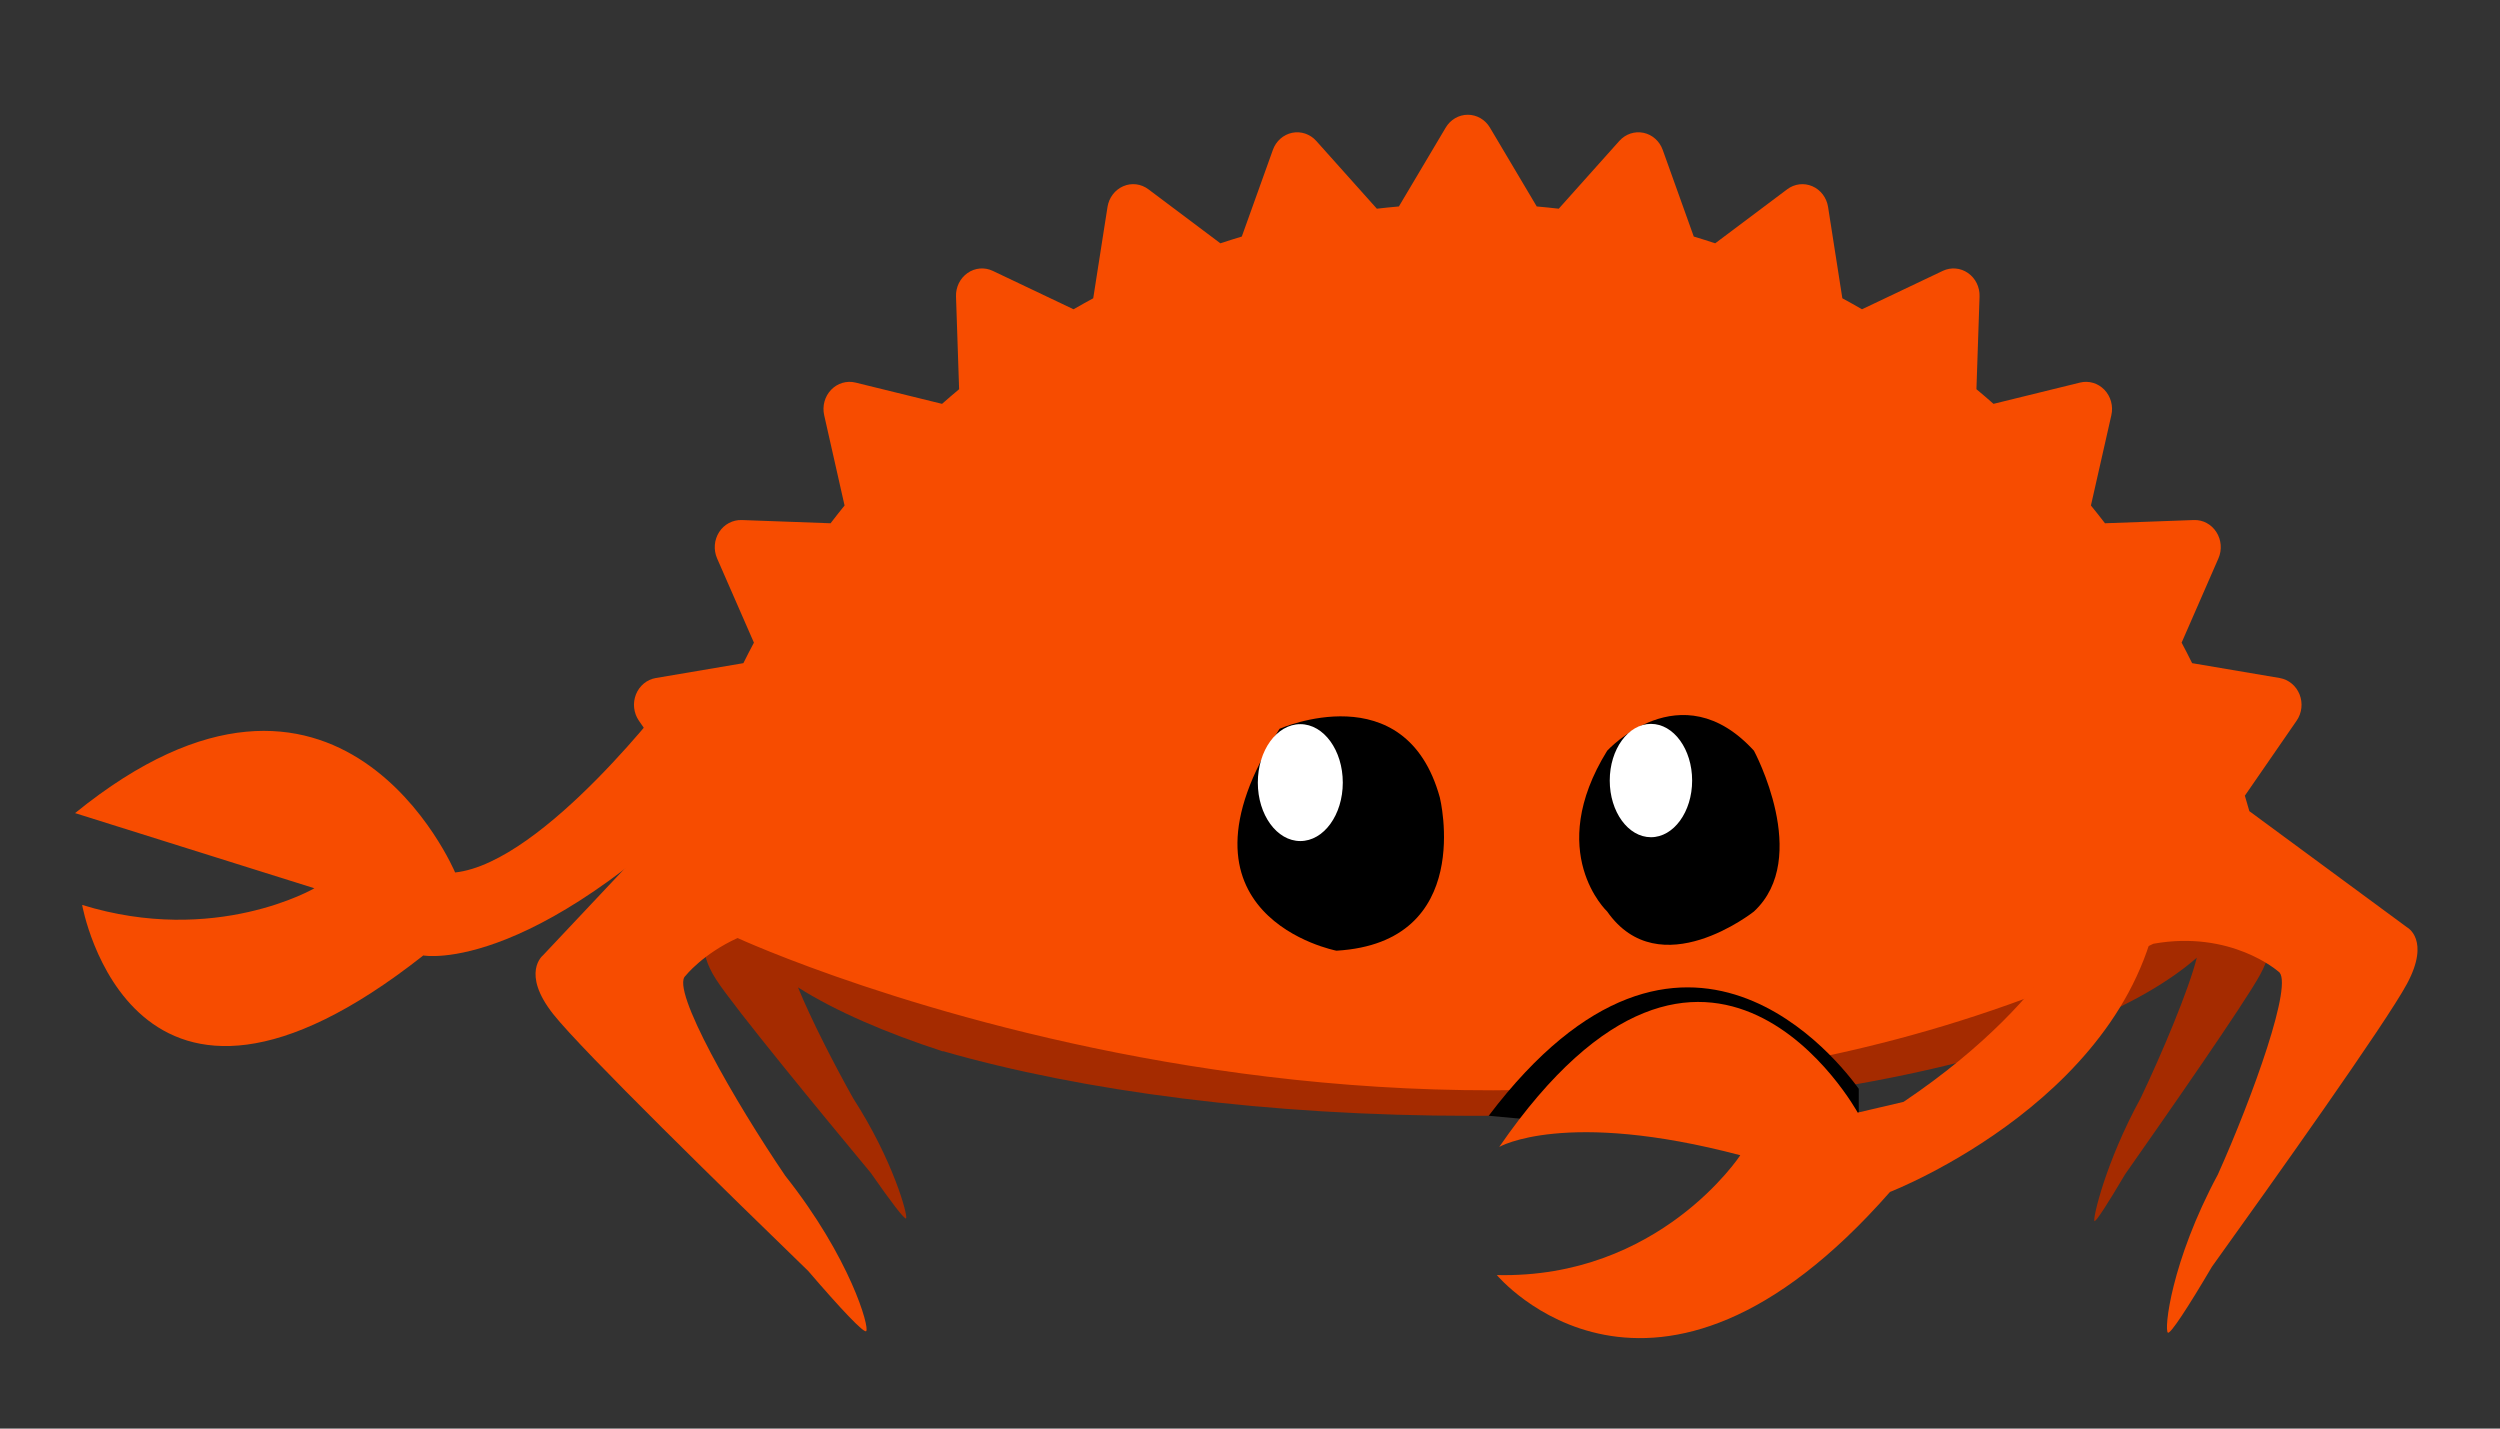 <?xml version="1.0" encoding="UTF-8" standalone="no"?>
<svg
   width="1400"
   height="800"
   viewBox="0 0 1400 800"
   version="1.1"
   xml:space="preserve"
   style="clip-rule:evenodd;fill-rule:evenodd;stroke-linejoin:round;stroke-miterlimit:1.414"
   id="svg10"
   sodipodi:docname="rustacean-flat-gesture.svg"
   inkscape:version="1.3.2 (091e20ef0f, 2023-11-25)"
   xmlns:inkscape="http://www.inkscape.org/namespaces/inkscape"
   xmlns:sodipodi="http://sodipodi.sourceforge.net/DTD/sodipodi-0.dtd"
   xmlns="http://www.w3.org/2000/svg"
   xmlns:svg="http://www.w3.org/2000/svg"
   xmlns:serif="http://www.serif.com/"><rect x="0" y="0" width="1400" height="800" fill="#333333" stroke="none"/><defs
   id="defs10" /><sodipodi:namedview
   id="namedview10"
   pagecolor="#ffffff"
   bordercolor="#000000"
   borderopacity="0.25"
   inkscape:showpageshadow="2"
   inkscape:pageopacity="0.0"
   inkscape:pagecheckerboard="0"
   inkscape:deskcolor="#d1d1d1"
   inkscape:zoom="0.45546875"
   inkscape:cx="1272.3156"
   inkscape:cy="243.70497"
   inkscape:window-width="1890"
   inkscape:window-height="1052"
   inkscape:window-x="0"
   inkscape:window-y="0"
   inkscape:window-maximized="1"
   inkscape:current-layer="svg10" />
    <g
   id="Layer-1"
   serif:id="Layer 1"
   style="display:inline"
   inkscape:label="Layer-1"
   transform="translate(170.06,14.906)">
        <g
   transform="translate(654.172,668.359)"
   id="g1">
            <path
   d="m 0,-322.648 c -114.597,0 -218.172,13.779 -296.172,36.229 v -5.071 c -78,25.095 -127.681,59.959 -127.681,98.506 0,6.077 1.345,12.062 3.703,17.931 l -7.984,14.321 c 0,0 -6.413,8.359 4.935,25.999 10.01,15.554 60.164,76.438 86.628,108.32 11.367,16.348 19.083,26.413 19.757,25.44 1.061,-1.543 -7.064,-32.229 -29.639,-67.242 -10.533,-18.805 -23.358,-43.719 -30.908,-62.12 21.081,13.342 49.189,25.445 81.189,35.861 v -0.159 c 78,22.453 181.575,36.229 296.172,36.229 131.156,0 248.828,-18.046 327.828,-46.491 V -276.153 C 248.828,-304.6 131.156,-322.648 0,-322.648"
   style="fill:#a52b00;fill-rule:nonzero"
   id="path1" />
        </g>
        <g
   transform="translate(1099.87,554.94)"
   id="g2">
            <path
   d="m 0,-50.399 -13.433,-27.828 c 0.071,-1.056 0.124,-2.114 0.124,-3.175 0,-31.548 -32.805,-60.62 -87.997,-83.901 V 2.499 c 25.751,-10.864 46.645,-22.984 61.586,-36.037 -4.398,17.683 -19.437,53.455 -31.428,78.611 -19.707,35.981 -26.845,67.303 -25.929,68.853 0.584,0.978 7.307,-9.393 17.222,-26.2 C -56.783,54.85 -13.063,-7.914 -4.325,-23.901 5.574,-42.024 0,-50.399 0,-50.399"
   style="fill:#a52b00;fill-rule:nonzero"
   id="path2" />
        </g>
        <g
   transform="translate(1177.87,277.21)"
   id="g3">
            <path
   d="m 0,227.175 -88.296,-65.043 c -0.83,-2.895 -1.66,-5.787 -2.516,-8.658 l 29.002,-42.016 c 2.961,-4.274 3.558,-9.829 1.635,-14.703 -1.925,-4.85 -6.136,-8.327 -11.117,-9.179 l -49.043,-8.321 c -1.898,-3.879 -3.89,-7.698 -5.889,-11.484 l 20.604,-47.172 c 2.119,-4.806 1.673,-10.39 -1.139,-14.751 -2.797,-4.383 -7.551,-6.942 -12.617,-6.743 l -49.77,1.809 c -2.577,-3.356 -5.194,-6.68 -7.866,-9.946 l 11.438,-50.56 c 1.159,-5.132 -0.302,-10.508 -3.879,-14.238 -3.555,-3.716 -8.722,-5.254 -13.636,-4.05 l -48.478,11.919 c -3.14,-2.775 -6.33,-5.513 -9.559,-8.196 l 1.745,-51.907 c 0.188,-5.254 -2.262,-10.247 -6.468,-13.163 -4.204,-2.934 -9.54,-3.376 -14.138,-1.196 l -45.226,21.502 c -3.64,-2.09 -7.302,-4.16 -11.005,-6.163 l -7.991,-51.148 c -0.812,-5.181 -4.146,-9.584 -8.815,-11.594 -4.655,-2.022 -9.99,-1.367 -14.077,1.71 l -40.321,30.253 c -3.97,-1.318 -7.958,-2.583 -11.996,-3.792 l -17.38,-48.504 c -1.766,-4.945 -5.842,-8.576 -10.81,-9.597 -4.953,-1.012 -10.048,0.703 -13.483,4.539 l -33.938,37.971 c -4.104,-0.471 -8.21,-0.901 -12.327,-1.259 l -26.208,-44.154 c -2.656,-4.472 -7.344,-7.193 -12.397,-7.193 -5.041,0 -9.739,2.721 -12.372,7.193 l -26.214,44.154 c -4.119,0.358 -8.244,0.788 -12.341,1.259 l -33.943,-37.971 c -3.437,-3.836 -8.551,-5.551 -13.487,-4.539 -4.966,1.035 -9.045,4.652 -10.806,9.597 l -17.393,48.504 c -4.027,1.209 -8.017,2.482 -11.997,3.792 l -40.308,-30.253 c -4.098,-3.088 -9.432,-3.741 -14.098,-1.71 -4.65,2.01 -7.997,6.413 -8.803,11.594 l -7.997,51.148 c -3.7,2.003 -7.363,4.062 -11.014,6.163 l -45.222,-21.502 c -4.592,-2.189 -9.952,-1.738 -14.135,1.196 -4.201,2.916 -6.656,7.909 -6.466,13.163 l 1.736,51.907 c -3.219,2.683 -6.403,5.421 -9.558,8.196 l -48.47,-11.919 c -4.925,-1.195 -10.086,0.334 -13.65,4.05 -3.585,3.73 -5.039,9.106 -3.885,14.238 l 11.415,50.56 c -2.649,3.279 -5.27,6.59 -7.839,9.946 l -49.771,-1.809 c -5.023,-0.148 -9.817,2.36 -12.623,6.743 -2.812,4.361 -3.237,9.945 -1.146,14.751 l 20.619,47.172 c -2.003,3.786 -3.992,7.605 -5.906,11.484 l -49.04,8.321 c -4.982,0.841 -9.183,4.316 -11.12,9.179 -1.925,4.874 -1.3,10.429 1.639,14.703 l 29.01,42.016 c -0.224,0.741 -0.43,1.49 -0.653,2.233 l -82.021,87.122 c 0,0 -12.56,9.851 5.73,33.002 16.14,20.421 98.993,101.376 142.752,143.789 18.483,21.532 31.143,34.866 32.466,33.712 2.088,-1.832 -8.871,-41.006 -45.275,-86.97 -28.06,-41.239 -64.478,-104.666 -55.939,-111.977 0,0 9.714,-12.331 29.204,-21.207 0.713,0.571 -0.737,-0.565 0,0 0,0 411.314,189.736 792.846,3.21 43.584,-7.817 69.968,15.529 69.968,15.529 9.099,5.276 -14.463,70.495 -33.838,113.666 -26.353,49.023 -30.217,87.276 -27.982,88.602 1.409,0.842 10.998,-13.747 24.674,-36.966 C -75.469,370.196 -11.675,280.554 0,258.781 13.239,234.094 0,227.175 0,227.175"
   style="fill:#f74c00;fill-rule:nonzero"
   id="path3" />
        </g>
        <g
   transform="translate(795.856,464.937)"
   id="g4">
            <path
   d="m 0,159.631 c 1.575,-1.342 2.4,-2.139 2.4,-2.139 L -132.25,144.985 C -22.348,0 65.618,116.967 74.988,129.879 v 29.752 z"
   style="fill-rule:nonzero"
   id="path4" />
        </g>
        <g
   transform="translate(278.418,211.791)"
   id="g5">
            <path
   d="m -72.002,161.177 c 0,0 -71.714,95.237 -121.608,100.712 0,0 -64.54,-153.602 -212.834,-33.246 l 134.027,42.089 c 0,0 -55.444,32.426 -130.064,9.319 0,0 27.668,157.133 191.048,28.308 0,0 64.781,12.324 182.102,-111.85 z"
   style="fill:#f74c00;fill-rule:nonzero"
   id="path5" />
        </g>
        <g
   transform="translate(729.948,492.523)"
   id="g6">
            <path
   d="m 0,-87.016 c 0,0 41.104,-45.009 82.21,0 0,0 32.297,60.013 0,90.016 0,0 -52.85,42.009 -82.21,0 0,0 -35.232,-33.006 0,-90.016"
   style="fill-rule:nonzero"
   id="path6" />
        </g>
        <g
   transform="translate(777.536,422.196)"
   id="g7">
            <path
   d="m 0,0.008 c 0,17.523 -10.329,31.73 -23.07,31.73 -12.739,0 -23.069,-14.207 -23.069,-31.73 0,-17.529 10.33,-31.738 23.069,-31.738 12.741,0 23.07,14.209 23.07,31.738"
   style="fill:#ffffff;fill-rule:nonzero"
   id="path7" />
        </g>
        <g
   transform="translate(546.49,486.263)"
   id="g8">
            <path
   d="m 0,-93.046 c 0,0 70.508,-31.219 89.753,38.463 0,0 20.159,81.218 -57.902,85.802 0,0 -99.541,-19.172 -31.851,-124.265"
   style="fill-rule:nonzero"
   id="path8" />
        </g>
        <g
   transform="translate(581.903,423.351)"
   id="g9">
            <path
   d="m 0,0.002 c 0,18.072 -10.653,32.729 -23.794,32.729 -13.137,0 -23.792,-14.657 -23.792,-32.729 0,-18.078 10.655,-32.731 23.792,-32.731 C -10.653,-32.729 0,-18.076 0,0.002"
   style="fill:#ffffff;fill-rule:nonzero"
   id="path9" />
        </g>
        <g
   transform="translate(1002.23,778.679)"
   id="g10">
            <path
   d="m 0,-296.808 c 0,0 -14.723,58.643 -106.292,120.267 l -25.678,6.018 c 0,0 -83.066,-151.481 -200.749,19.221 0,0 36.677,-21.354 135,4.65 0,0 -45.23,69.226 -136.342,67.099 0,0 87.313,104.749 220.18,-46.554 0,0 140.455,-54.315 151.845,-170.701 z"
   style="fill:#f74c00;fill-rule:nonzero"
   id="path10" />
        </g>
    </g>
</svg>
